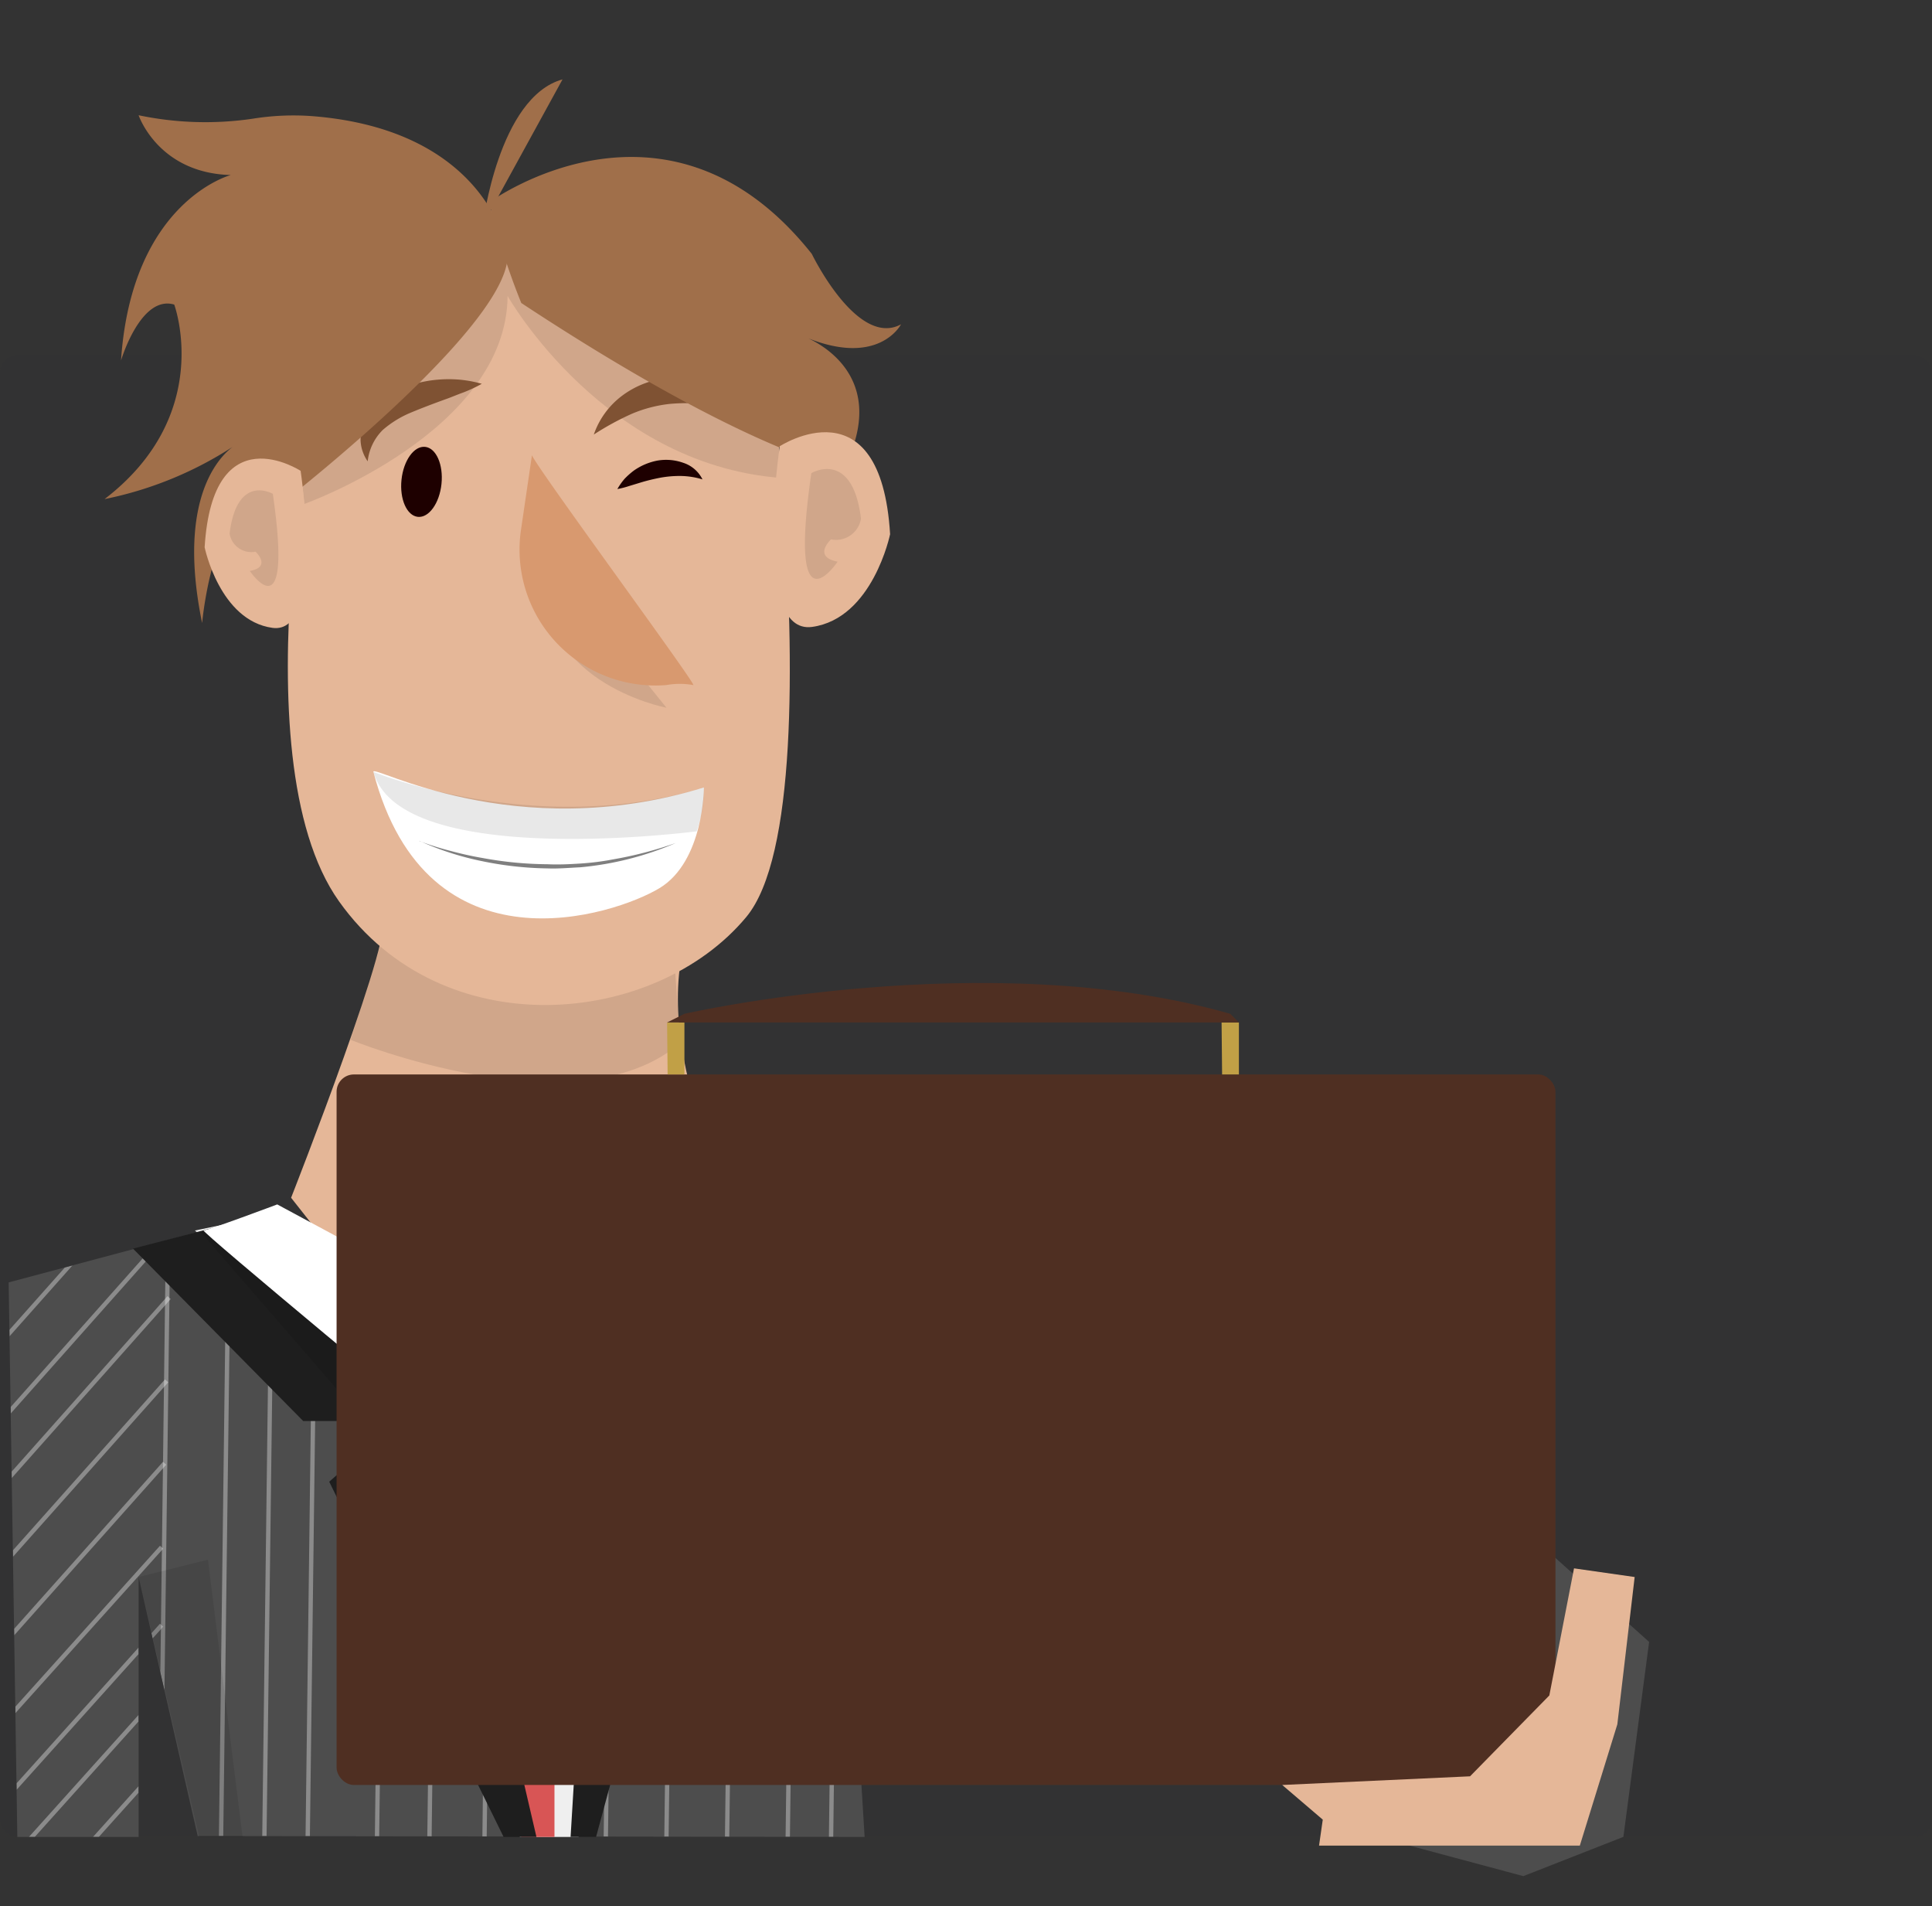<svg id="Layer_1" data-name="Layer 1" xmlns="http://www.w3.org/2000/svg" viewBox="0 0 223 220"><rect x="0" y="0" width="223" height="220" fill="#333333" stroke="none"/><defs><style>.cls-1{fill:#303030;}.cls-2{fill:#4d4d4d;}.cls-3{clip-path:url(#clip-path);}.cls-4{opacity:0.35;}.cls-5{fill:#3b5972;stroke:#fff;stroke-miterlimit:10;stroke-width:0.5px;}.cls-6{fill:#2b2f47;opacity:0.04;}.cls-7{fill:#e5b798;}.cls-8{fill:#000102;opacity:0.09;}.cls-9{fill:#1e0000;}.cls-10{fill:#d8996f;}.cls-11{fill:#fff;}.cls-12{fill:#7f5233;}.cls-13{fill:#7f7f7f;}.cls-14{fill:#a06f4a;}.cls-15{clip-path:url(#clip-path-2);}.cls-16{fill:#efefef;}.cls-17{fill:#d85555;}.cls-18{fill:#1e1e1e;}.cls-19{fill:#4f2f22;}.cls-20{fill:#c1a046;}</style><clipPath id="clip-path"><path class="cls-1" d="M-114.54-105.27v.12l1 7v21l3 12-.8 13 72.06-.1h4.92l6.82-29.88L-3-57.33V-85l-9.57-31.17-30-8-26 13-18-13-21-5v.15c-7-2.3-30-1.16-52 .84"/></clipPath><clipPath id="clip-path-2"><path class="cls-2" d="M103 158.9v.1l-1 7v21l-3 12 .8 13-72.06-.1h-4.92L16 182v30H2l-1-64 30-8 26 13 18-13 21-5v.15c7-2.3 30-1.16 52 .84"/></clipPath></defs><path class="cls-1" d="M-114.54-105.27v.12l1 7v21l3 12-.8 13 72.06-.1h4.92l6.82-29.88L-3-57.33V-85l-9.57-31.17-30-8-26 13-18-13-21-5v.15c-7-2.3-30-1.16-52 .84"/><g class="cls-3 cls-4"><path class="cls-5" d="M-30.58-95.3L54.4.06M-30.22-76.6L42.43 4.23M-28.22-66.6l72.65 80.83M-30.22-60.6l72.65 80.83M5.56-36.86l38.87 41.1M-.44-35.86l38.87 41.1M-7.44-34.86l38.87 41.1M-13.44-32.86l38.87 41.1M-19.44-30.86l38.87 41.1M-26.44-29.86l38.87 41.1"/></g><rect class="cls-6" y="41" width="223" height="171" rx="2" ry="2"/><path class="cls-7" d="M80 105.75c-5.8 13.92 4.64 32.48 4.64 32.48L67.28 181 33.6 138.23s12.77-32.48 10.4-32.48"/><path class="cls-8" d="M45.33 104.6L40.46 120s26.16 10.7 38.07.35l-.84-11.5z"/><path class="cls-7" d="M37.13 41.75s-10 45.4 2 62.27 36.5 14.43 47 1.82c5.77-6.92 5.6-29.42 4.26-48.34-1.1-15.57-3-28.7-3-28.7S52.2 9.93 37.12 41.75z"/><path class="cls-8" d="M35.13 58.16s23.34-8.35 23.46-24c0 0 11.33 20.08 32.57 21.06l-1.6-18.3-34-13.6L37.8 35.7l-4.12 9.45zM76.93 81.68s-16.16-3.06-13.8-17.1z"/><ellipse class="cls-9" cx="48.65" cy="55.61" rx="4.06" ry="2.32" transform="rotate(-84.07 48.65 55.61)"/><path class="cls-10" d="M61.4 52.54C62 54.07 81 79.8 80 79.06a8.7 8.7 0 0 0-3.07 0 15.68 15.68 0 0 1-16.8-17.88z"/><path class="cls-11" d="M43.1 89.08c-.26-1 16.2 8.55 38.15 1.8 0 0 0 8.52-5.13 11.62S49.3 112.8 43.1 89.08z"/><path class="cls-12" d="M55.6 44.3a16.56 16.56 0 0 1-2.14 1c-.7.25-1.4.56-2.1.8-1.37.5-2.7 1-3.94 1.52a11.84 11.84 0 0 0-3.24 2 6 6 0 0 0-1.74 3.62 4.55 4.55 0 0 1-.82-2.37 5.06 5.06 0 0 1 .64-2.63 8.28 8.28 0 0 1 3.94-3.35 14.08 14.08 0 0 1 4.7-1.1 13.88 13.88 0 0 1 4.7.5zM87 47.5a44.38 44.38 0 0 0-5-.82 23.2 23.2 0 0 0-4.66-.07 15.56 15.56 0 0 0-4.4 1.14 32 32 0 0 0-4.4 2.4 9.43 9.43 0 0 1 3.2-4.43A10.45 10.45 0 0 1 77 43.64a12.33 12.33 0 0 1 5.54.78A10.14 10.14 0 0 1 87 47.5z"/><path class="cls-9" d="M81.1 55.33a9.1 9.1 0 0 0-2.55-.4 12.53 12.53 0 0 0-2.33.2c-.77.15-1.54.33-2.35.58l-1.25.38a10.3 10.3 0 0 1-1.36.35 7.34 7.34 0 0 1 .83-1.18 8.72 8.72 0 0 1 1.07-.95 7 7 0 0 1 2.7-1.15 5.9 5.9 0 0 1 3 .25 3.77 3.77 0 0 1 2.23 1.93z"/><path class="cls-8" d="M43.1 89.08s18.74 7.7 38.15 1.8a14.85 14.85 0 0 1-.84 5.06s-34.2 4.5-37.3-6.86z"/><path class="cls-13" d="M48.4 97.06A32.2 32.2 0 0 0 52 98.2q1.83.5 3.7.82a42.62 42.62 0 0 0 7.5.72c1.25.06 2.5 0 3.76-.08s2.5-.23 3.74-.47a44.16 44.16 0 0 0 7.3-1.9 36.1 36.1 0 0 1-11 2.8c-1.27.06-2.54.18-3.8.13a39.5 39.5 0 0 1-7.58-.84 33.74 33.74 0 0 1-7.22-2.34z"/><path class="cls-14" d="M58.28 28.14S55.78 14.94 36 13.4a29.58 29.58 0 0 0-6.83.3A37.53 37.53 0 0 1 16 13.3s2.25 6.68 10.64 6.9c0 0-11.44 3-12.67 21.4 0 0 2.25-7.6 6.14-6.45 0 0 4.7 12.68-8.04 22.45a42.7 42.7 0 0 0 15.26-6.34s-7.47 3.8-4 20.64c0 0 1.6-18.06 9.9-14.38 0 0 28.6-22.34 25.06-29.4z"/><path class="cls-14" d="M56.46 23.36S77 8.26 93.7 29.3c0 0 5.25 10.87 10.3 8.13 0 0-2.65 5.2-11.53 1.27 0 0 10.93 3.64 4.9 15.42 0 0-10.64-1.65-37.2-19.15a80.45 80.45 0 0 1-3.7-11.6z"/><path class="cls-14" d="M55.73 25.93s1.8-14.72 9.2-16.77z"/><path class="cls-7" d="M34.7 54.34s-10.13-6.63-11.08 8.82c0 0 1.73 8.46 7.83 9.3s3.25-18.12 3.25-18.12z"/><path class="cls-8" d="M31.5 57s-4.13-2.43-5 4.57a2.54 2.54 0 0 0 3 2.1s1.9 1.77-.67 2.22c.02 0 5.05 7.55 2.66-8.9z"/><path class="cls-7" d="M90 51.5s11.66-7.6 12.74 10.15c0 0-2 9.73-9 10.7S90 51.52 90 51.52z"/><path class="cls-8" d="M93.65 54.6s4.74-2.8 5.73 5.25a2.92 2.92 0 0 1-3.46 2.4s-2.18 2 .76 2.57c0 0-5.78 8.67-3.03-10.23z"/><path class="cls-2" d="M103 158.9v.1l-1 7v21l-3 12 .8 13-72.06-.1h-4.92L16 182v30H2l-1-64 30-8 26 13 18-13 21-5v.15c7-2.3 30-1.16 52 .84"/><g class="cls-15"><g class="cls-4"><path class="cls-5" d="M51 99.2L48 336M45 95l-3 236.82M37 95l-3 236.82M32 95l-3 236.82M27 95l-3 236.82M20 95l-3 236.82"/></g><g class="cls-4"><path class="cls-5" d="M103 47l-3 238.8M98 47l-3 238.8M93 47l-3 238.8M86 47l-3 238.8M79 47l-3 238.8M72 47l-3 238.8M65 47l-3 238.8M58 47l-3 238.8M190.27 134.76l-76.63 21.34M176.82 133.5l-74.6 20.54M196.5 136.5l-95.04 28.1M197.63 139.94l-83.35 26.1M199.8 145.53l-83.34 26.1M202 151.12l-83.36 26.1M163.54 93.15L97.2 122.27M161.36 87.57L95 116.67M165.72 98.74l-66.35 29.12M173.07 125.17l-71.95 19.95M150.54 95.15L84.2 124.27M148.36 89.57L82 118.67M152.72 100.74l-66.35 29.12M167.9 79.33l-66.35 29.12M172.1 120.92l-70.54 18.96M174.77 129.78l-72.56 19.76M19.23 159.36L-68.9 258.4M19.52 149.75l-91.57 103.1M19 168.87l-84.97 95.34M18.65 178.56L-54 259.4M18.65 187.56L-54 268.4M16.65 197.56L-56 278.4M18.65 203.56L-54 284.4M13 140.45L-77.6 242.4M16.92 145.1l-91.37 102.84"/></g></g><path class="cls-16" d="M87 137l-13 17-7.22 58H60l-13-36v-12l-24.32-21.83-.18-.16 4.25-.88 4.4-.93.85-.2 24 13 18-13 13-3z"/><path class="cls-17" d="M55.75 158.35l-1.62 3.54L56 165h6l2-5-6-7.7-2.25 6.05z"/><path class="cls-17" d="M64 170v42h-3.83c-1-6.87-2.43-14.17-3.65-23.2C55.12 178.6 54 170 54 170l3-6h4z"/><path class="cls-18" d="M61.9 212h-3.77L38 171l8-7H35L15.35 144.1l7.33-1.9 4.07-1.06 4.25-1.1.16.17L51 162l5.52 26.8 5.4 23.2zM81 161l-7 1 7 5-12.2 45h-2.94L69 160l5-20 16.06-4L81 161z"/><path class="cls-8" d="M23 142l26 30 8-19-34-11z"/><path class="cls-8" d="M56 155l6 17 20-31-26 14z"/><path class="cls-11" d="M58 153l-6 13s-29-24-28.5-24 8.5-3 8.5-3z"/><path class="cls-11" d="M57 153l8 12s18.36-27 18-27-7.1-1-7.1-1z"/><path class="cls-8" d="M16 182l8-2 4 32h-5l-7-30z"/><path class="cls-2" d="M176.22 176.83l14.13 12.66-2.97 22.5-11.55 4.53-16.03-4.3 16.42-35.4z"/><rect class="cls-19" x="38.85" y="124" width="140.69" height="82" rx="2" ry="2"/><path class="cls-20" d="M77.06 124l-.06-6h2v6h-1.94zM141.06 124l-.06-6h2v6h-1.94z"/><path class="cls-19" d="M79 117s35-8 63 0l1 1H77z"/><path class="cls-7" d="M186.68 199l2-17-7-1-2.85 14.67-9.15 9.33-21.68 1 4.68 4-.43 3h30.1l4.33-14z"/></svg>